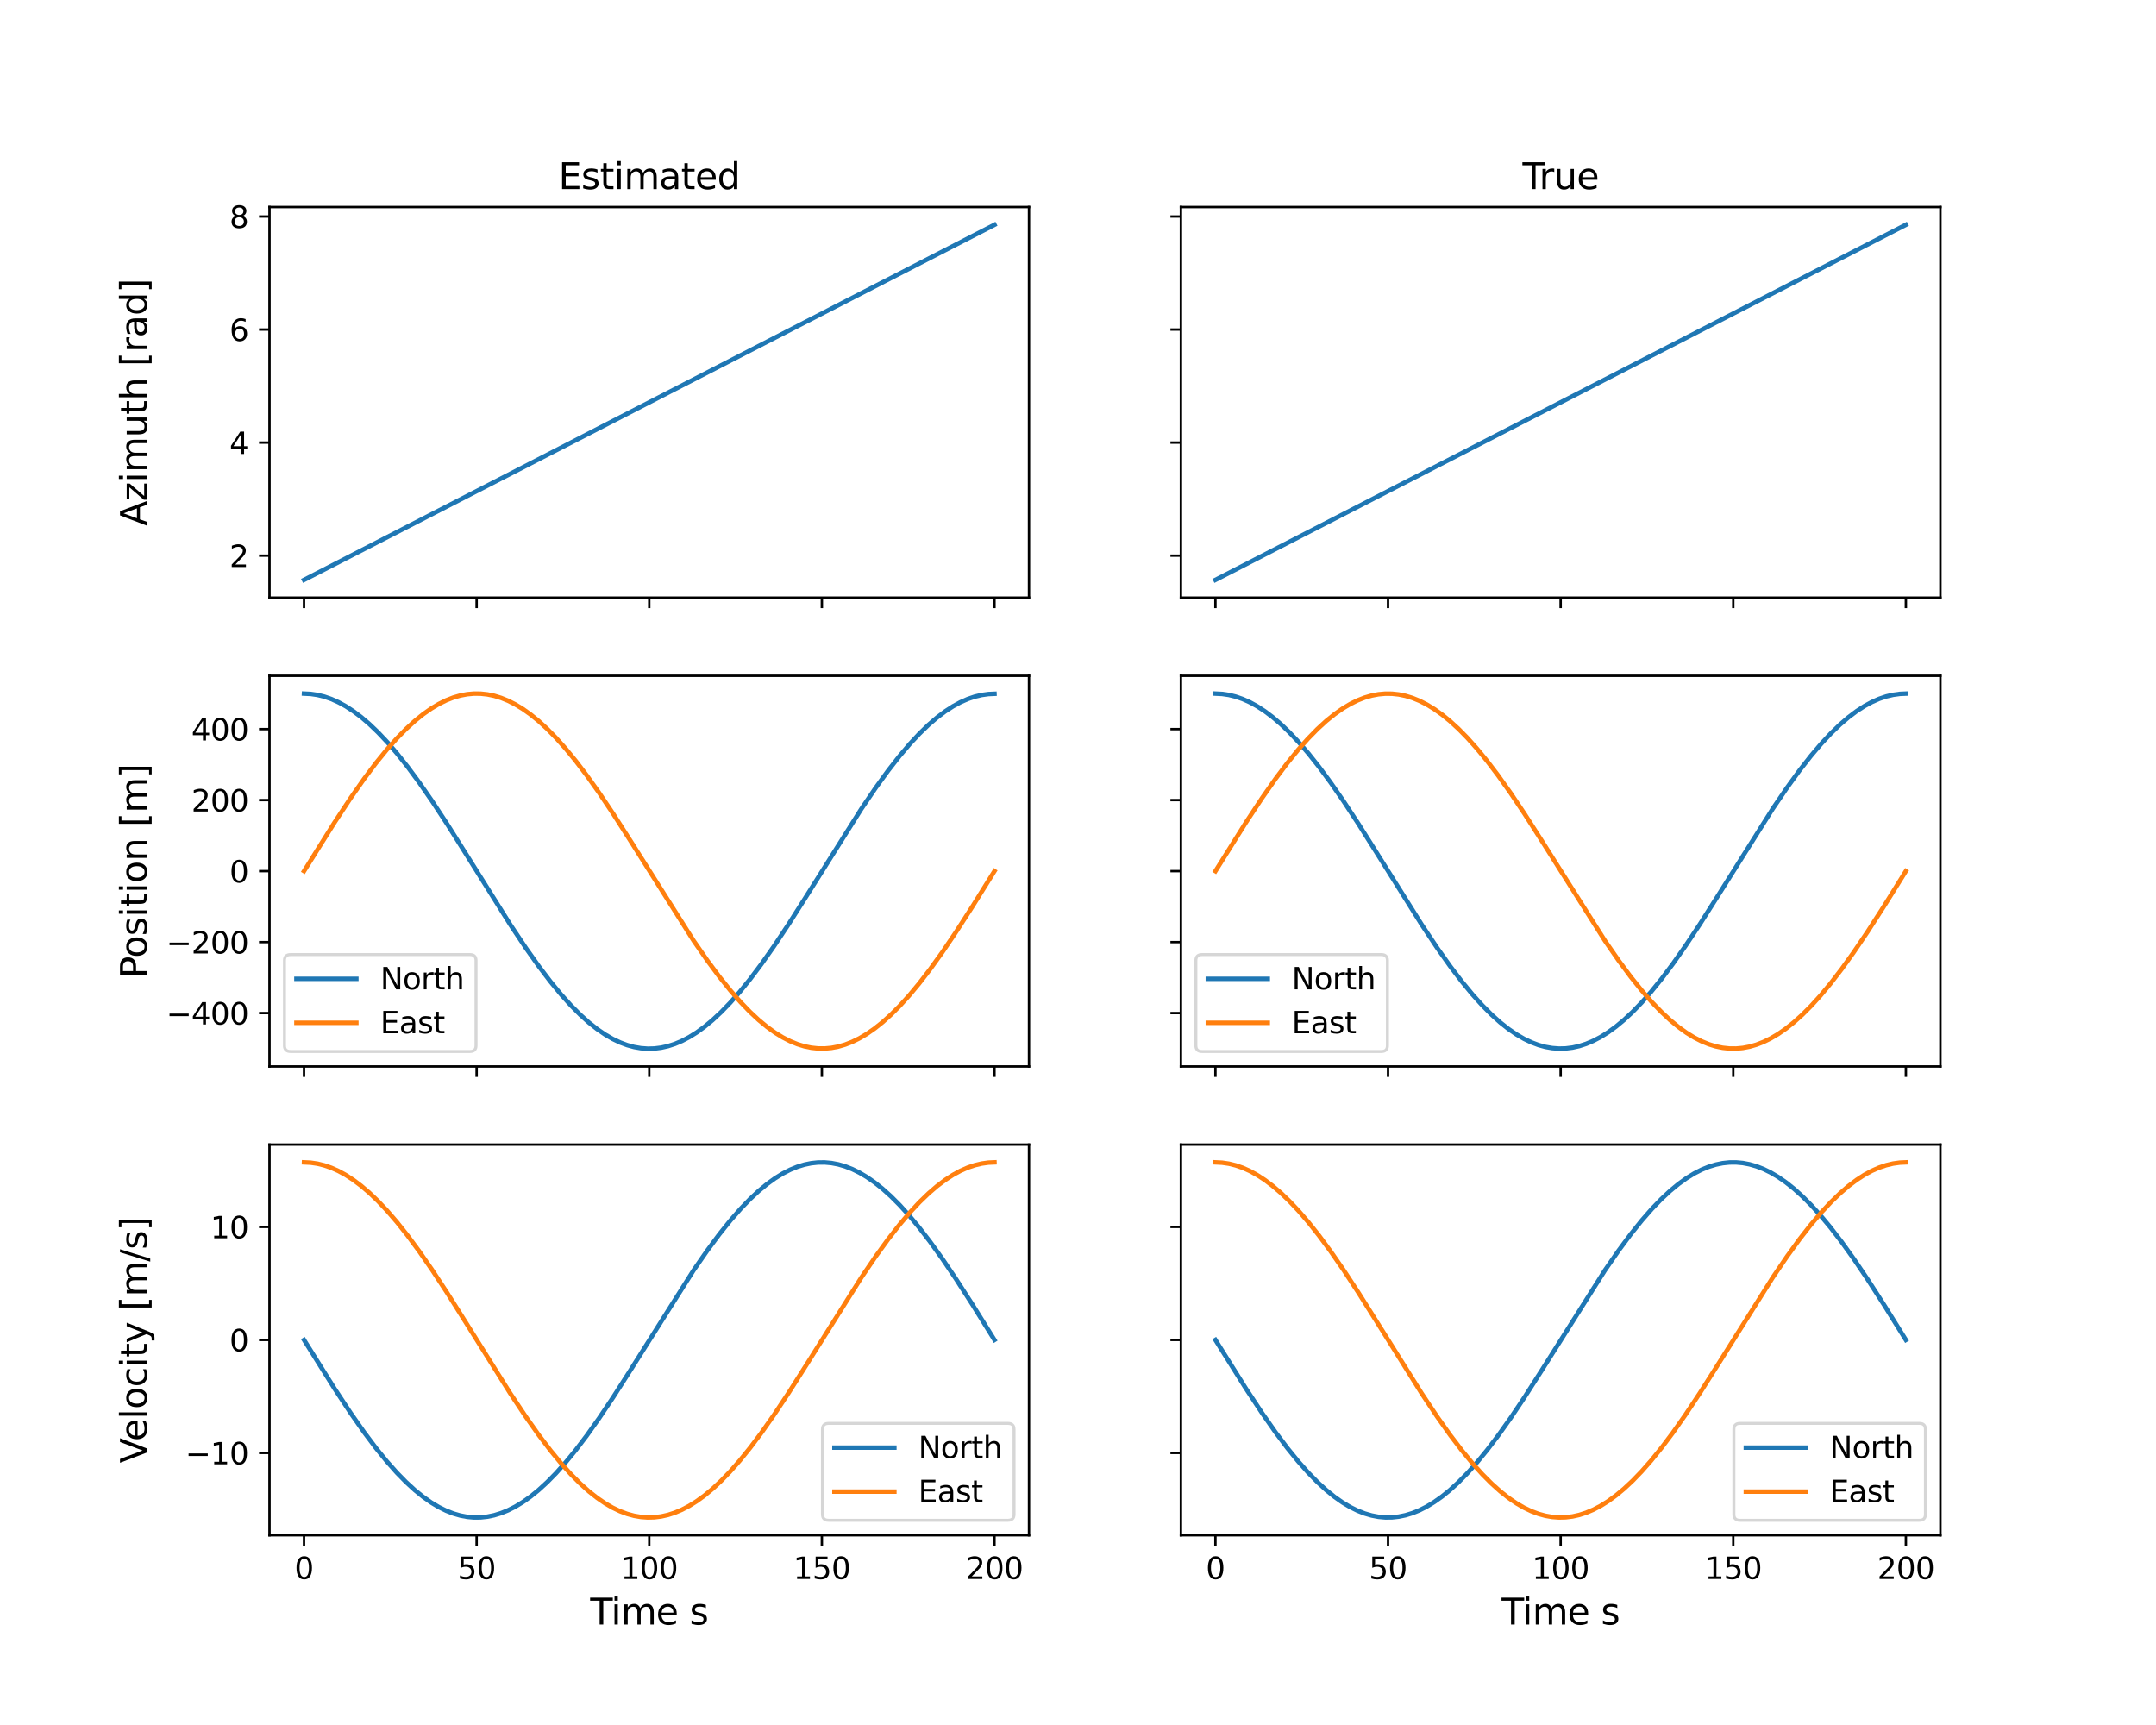 <?xml version="1.0" encoding="utf-8" standalone="no"?>
<!DOCTYPE svg PUBLIC "-//W3C//DTD SVG 1.1//EN"
  "http://www.w3.org/Graphics/SVG/1.1/DTD/svg11.dtd">
<svg xmlns:xlink="http://www.w3.org/1999/xlink" width="720pt" height="576pt" viewBox="0 0 720 576" xmlns="http://www.w3.org/2000/svg" version="1.1">
 <defs>
  <style type="text/css">*{stroke-linejoin: round; stroke-linecap: butt}</style>
 </defs>
 <g id="figure_1">
  <g id="patch_1">
   <path d="M 0 576 
L 720 576 
L 720 0 
L 0 0 
z
" style="fill: #ffffff"/>
  </g>
  <g id="axes_1">
   <g id="patch_2">
    <path d="M 90 199.567 
L 343.636 199.567 
L 343.636 69.12 
L 90 69.12 
z
" style="fill: #ffffff"/>
   </g>
   <g id="matplotlib.axis_1">
    <g id="xtick_1">
     <g id="line2d_1">
      <defs>
       <path id="m2d3176375e" d="M 0 0 
L 0 3.5 
" style="stroke: #000000; stroke-width: 0.8"/>
      </defs>
      <g>
       <use xlink:href="#m2d3176375e" x="101.529" y="199.567" style="stroke: #000000; stroke-width: 0.8"/>
      </g>
     </g>
    </g>
    <g id="xtick_2">
     <g id="line2d_2">
      <g>
       <use xlink:href="#m2d3176375e" x="159.174" y="199.567" style="stroke: #000000; stroke-width: 0.8"/>
      </g>
     </g>
    </g>
    <g id="xtick_3">
     <g id="line2d_3">
      <g>
       <use xlink:href="#m2d3176375e" x="216.818" y="199.567" style="stroke: #000000; stroke-width: 0.8"/>
      </g>
     </g>
    </g>
    <g id="xtick_4">
     <g id="line2d_4">
      <g>
       <use xlink:href="#m2d3176375e" x="274.463" y="199.567" style="stroke: #000000; stroke-width: 0.8"/>
      </g>
     </g>
    </g>
    <g id="xtick_5">
     <g id="line2d_5">
      <g>
       <use xlink:href="#m2d3176375e" x="332.107" y="199.567" style="stroke: #000000; stroke-width: 0.8"/>
      </g>
     </g>
    </g>
   </g>
   <g id="matplotlib.axis_2">
    <g id="ytick_1">
     <g id="line2d_6">
      <defs>
       <path id="m9849fc3bac" d="M 0 0 
L -3.5 0 
" style="stroke: #000000; stroke-width: 0.8"/>
      </defs>
      <g>
       <use xlink:href="#m9849fc3bac" x="90" y="185.537" style="stroke: #000000; stroke-width: 0.8"/>
      </g>
     </g>
     <g id="text_1">
      <!-- 2 -->
      <g transform="translate(76.638 189.336) scale(0.1 -0.1)">
       <defs>
        <path id="DejaVuSans-32" d="M 1228 531 
L 3431 531 
L 3431 0 
L 469 0 
L 469 531 
Q 828 903 1448 1529 
Q 2069 2156 2228 2338 
Q 2531 2678 2651 2914 
Q 2772 3150 2772 3378 
Q 2772 3750 2511 3984 
Q 2250 4219 1831 4219 
Q 1534 4219 1204 4116 
Q 875 4013 500 3803 
L 500 4441 
Q 881 4594 1212 4672 
Q 1544 4750 1819 4750 
Q 2544 4750 2975 4387 
Q 3406 4025 3406 3419 
Q 3406 3131 3298 2873 
Q 3191 2616 2906 2266 
Q 2828 2175 2409 1742 
Q 1991 1309 1228 531 
z
" transform="scale(0.016)"/>
       </defs>
       <use xlink:href="#DejaVuSans-32"/>
      </g>
     </g>
    </g>
    <g id="ytick_2">
     <g id="line2d_7">
      <g>
       <use xlink:href="#m9849fc3bac" x="90" y="147.789" style="stroke: #000000; stroke-width: 0.8"/>
      </g>
     </g>
     <g id="text_2">
      <!-- 4 -->
      <g transform="translate(76.638 151.588) scale(0.1 -0.1)">
       <defs>
        <path id="DejaVuSans-34" d="M 2419 4116 
L 825 1625 
L 2419 1625 
L 2419 4116 
z
M 2253 4666 
L 3047 4666 
L 3047 1625 
L 3713 1625 
L 3713 1100 
L 3047 1100 
L 3047 0 
L 2419 0 
L 2419 1100 
L 313 1100 
L 313 1709 
L 2253 4666 
z
" transform="scale(0.016)"/>
       </defs>
       <use xlink:href="#DejaVuSans-34"/>
      </g>
     </g>
    </g>
    <g id="ytick_3">
     <g id="line2d_8">
      <g>
       <use xlink:href="#m9849fc3bac" x="90" y="110.041" style="stroke: #000000; stroke-width: 0.8"/>
      </g>
     </g>
     <g id="text_3">
      <!-- 6 -->
      <g transform="translate(76.638 113.841) scale(0.1 -0.1)">
       <defs>
        <path id="DejaVuSans-36" d="M 2113 2584 
Q 1688 2584 1439 2293 
Q 1191 2003 1191 1497 
Q 1191 994 1439 701 
Q 1688 409 2113 409 
Q 2538 409 2786 701 
Q 3034 994 3034 1497 
Q 3034 2003 2786 2293 
Q 2538 2584 2113 2584 
z
M 3366 4563 
L 3366 3988 
Q 3128 4100 2886 4159 
Q 2644 4219 2406 4219 
Q 1781 4219 1451 3797 
Q 1122 3375 1075 2522 
Q 1259 2794 1537 2939 
Q 1816 3084 2150 3084 
Q 2853 3084 3261 2657 
Q 3669 2231 3669 1497 
Q 3669 778 3244 343 
Q 2819 -91 2113 -91 
Q 1303 -91 875 529 
Q 447 1150 447 2328 
Q 447 3434 972 4092 
Q 1497 4750 2381 4750 
Q 2619 4750 2861 4703 
Q 3103 4656 3366 4563 
z
" transform="scale(0.016)"/>
       </defs>
       <use xlink:href="#DejaVuSans-36"/>
      </g>
     </g>
    </g>
    <g id="ytick_4">
     <g id="line2d_9">
      <g>
       <use xlink:href="#m9849fc3bac" x="90" y="72.293" style="stroke: #000000; stroke-width: 0.8"/>
      </g>
     </g>
     <g id="text_4">
      <!-- 8 -->
      <g transform="translate(76.638 76.093) scale(0.1 -0.1)">
       <defs>
        <path id="DejaVuSans-38" d="M 2034 2216 
Q 1584 2216 1326 1975 
Q 1069 1734 1069 1313 
Q 1069 891 1326 650 
Q 1584 409 2034 409 
Q 2484 409 2743 651 
Q 3003 894 3003 1313 
Q 3003 1734 2745 1975 
Q 2488 2216 2034 2216 
z
M 1403 2484 
Q 997 2584 770 2862 
Q 544 3141 544 3541 
Q 544 4100 942 4425 
Q 1341 4750 2034 4750 
Q 2731 4750 3128 4425 
Q 3525 4100 3525 3541 
Q 3525 3141 3298 2862 
Q 3072 2584 2669 2484 
Q 3125 2378 3379 2068 
Q 3634 1759 3634 1313 
Q 3634 634 3220 271 
Q 2806 -91 2034 -91 
Q 1263 -91 848 271 
Q 434 634 434 1313 
Q 434 1759 690 2068 
Q 947 2378 1403 2484 
z
M 1172 3481 
Q 1172 3119 1398 2916 
Q 1625 2713 2034 2713 
Q 2441 2713 2670 2916 
Q 2900 3119 2900 3481 
Q 2900 3844 2670 4047 
Q 2441 4250 2034 4250 
Q 1625 4250 1398 4047 
Q 1172 3844 1172 3481 
z
" transform="scale(0.016)"/>
       </defs>
       <use xlink:href="#DejaVuSans-38"/>
      </g>
     </g>
    </g>
    <g id="text_5">
     <!-- Azimuth [rad] -->
     <g transform="translate(49.037 175.607) rotate(-90) scale(0.12 -0.12)">
      <defs>
       <path id="DejaVuSans-41" d="M 2188 4044 
L 1331 1722 
L 3047 1722 
L 2188 4044 
z
M 1831 4666 
L 2547 4666 
L 4325 0 
L 3669 0 
L 3244 1197 
L 1141 1197 
L 716 0 
L 50 0 
L 1831 4666 
z
" transform="scale(0.016)"/>
       <path id="DejaVuSans-7a" d="M 353 3500 
L 3084 3500 
L 3084 2975 
L 922 459 
L 3084 459 
L 3084 0 
L 275 0 
L 275 525 
L 2438 3041 
L 353 3041 
L 353 3500 
z
" transform="scale(0.016)"/>
       <path id="DejaVuSans-69" d="M 603 3500 
L 1178 3500 
L 1178 0 
L 603 0 
L 603 3500 
z
M 603 4863 
L 1178 4863 
L 1178 4134 
L 603 4134 
L 603 4863 
z
" transform="scale(0.016)"/>
       <path id="DejaVuSans-6d" d="M 3328 2828 
Q 3544 3216 3844 3400 
Q 4144 3584 4550 3584 
Q 5097 3584 5394 3201 
Q 5691 2819 5691 2113 
L 5691 0 
L 5113 0 
L 5113 2094 
Q 5113 2597 4934 2840 
Q 4756 3084 4391 3084 
Q 3944 3084 3684 2787 
Q 3425 2491 3425 1978 
L 3425 0 
L 2847 0 
L 2847 2094 
Q 2847 2600 2669 2842 
Q 2491 3084 2119 3084 
Q 1678 3084 1418 2786 
Q 1159 2488 1159 1978 
L 1159 0 
L 581 0 
L 581 3500 
L 1159 3500 
L 1159 2956 
Q 1356 3278 1631 3431 
Q 1906 3584 2284 3584 
Q 2666 3584 2933 3390 
Q 3200 3197 3328 2828 
z
" transform="scale(0.016)"/>
       <path id="DejaVuSans-75" d="M 544 1381 
L 544 3500 
L 1119 3500 
L 1119 1403 
Q 1119 906 1312 657 
Q 1506 409 1894 409 
Q 2359 409 2629 706 
Q 2900 1003 2900 1516 
L 2900 3500 
L 3475 3500 
L 3475 0 
L 2900 0 
L 2900 538 
Q 2691 219 2414 64 
Q 2138 -91 1772 -91 
Q 1169 -91 856 284 
Q 544 659 544 1381 
z
M 1991 3584 
L 1991 3584 
z
" transform="scale(0.016)"/>
       <path id="DejaVuSans-74" d="M 1172 4494 
L 1172 3500 
L 2356 3500 
L 2356 3053 
L 1172 3053 
L 1172 1153 
Q 1172 725 1289 603 
Q 1406 481 1766 481 
L 2356 481 
L 2356 0 
L 1766 0 
Q 1100 0 847 248 
Q 594 497 594 1153 
L 594 3053 
L 172 3053 
L 172 3500 
L 594 3500 
L 594 4494 
L 1172 4494 
z
" transform="scale(0.016)"/>
       <path id="DejaVuSans-68" d="M 3513 2113 
L 3513 0 
L 2938 0 
L 2938 2094 
Q 2938 2591 2744 2837 
Q 2550 3084 2163 3084 
Q 1697 3084 1428 2787 
Q 1159 2491 1159 1978 
L 1159 0 
L 581 0 
L 581 4863 
L 1159 4863 
L 1159 2956 
Q 1366 3272 1645 3428 
Q 1925 3584 2291 3584 
Q 2894 3584 3203 3211 
Q 3513 2838 3513 2113 
z
" transform="scale(0.016)"/>
       <path id="DejaVuSans-20" transform="scale(0.016)"/>
       <path id="DejaVuSans-5b" d="M 550 4863 
L 1875 4863 
L 1875 4416 
L 1125 4416 
L 1125 -397 
L 1875 -397 
L 1875 -844 
L 550 -844 
L 550 4863 
z
" transform="scale(0.016)"/>
       <path id="DejaVuSans-72" d="M 2631 2963 
Q 2534 3019 2420 3045 
Q 2306 3072 2169 3072 
Q 1681 3072 1420 2755 
Q 1159 2438 1159 1844 
L 1159 0 
L 581 0 
L 581 3500 
L 1159 3500 
L 1159 2956 
Q 1341 3275 1631 3429 
Q 1922 3584 2338 3584 
Q 2397 3584 2469 3576 
Q 2541 3569 2628 3553 
L 2631 2963 
z
" transform="scale(0.016)"/>
       <path id="DejaVuSans-61" d="M 2194 1759 
Q 1497 1759 1228 1600 
Q 959 1441 959 1056 
Q 959 750 1161 570 
Q 1363 391 1709 391 
Q 2188 391 2477 730 
Q 2766 1069 2766 1631 
L 2766 1759 
L 2194 1759 
z
M 3341 1997 
L 3341 0 
L 2766 0 
L 2766 531 
Q 2569 213 2275 61 
Q 1981 -91 1556 -91 
Q 1019 -91 701 211 
Q 384 513 384 1019 
Q 384 1609 779 1909 
Q 1175 2209 1959 2209 
L 2766 2209 
L 2766 2266 
Q 2766 2663 2505 2880 
Q 2244 3097 1772 3097 
Q 1472 3097 1187 3025 
Q 903 2953 641 2809 
L 641 3341 
Q 956 3463 1253 3523 
Q 1550 3584 1831 3584 
Q 2591 3584 2966 3190 
Q 3341 2797 3341 1997 
z
" transform="scale(0.016)"/>
       <path id="DejaVuSans-64" d="M 2906 2969 
L 2906 4863 
L 3481 4863 
L 3481 0 
L 2906 0 
L 2906 525 
Q 2725 213 2448 61 
Q 2172 -91 1784 -91 
Q 1150 -91 751 415 
Q 353 922 353 1747 
Q 353 2572 751 3078 
Q 1150 3584 1784 3584 
Q 2172 3584 2448 3432 
Q 2725 3281 2906 2969 
z
M 947 1747 
Q 947 1113 1208 752 
Q 1469 391 1925 391 
Q 2381 391 2643 752 
Q 2906 1113 2906 1747 
Q 2906 2381 2643 2742 
Q 2381 3103 1925 3103 
Q 1469 3103 1208 2742 
Q 947 2381 947 1747 
z
" transform="scale(0.016)"/>
       <path id="DejaVuSans-5d" d="M 1947 4863 
L 1947 -844 
L 622 -844 
L 622 -397 
L 1369 -397 
L 1369 4416 
L 622 4416 
L 622 4863 
L 1947 4863 
z
" transform="scale(0.016)"/>
      </defs>
      <use xlink:href="#DejaVuSans-41"/>
      <use xlink:href="#DejaVuSans-7a" x="68.408"/>
      <use xlink:href="#DejaVuSans-69" x="120.898"/>
      <use xlink:href="#DejaVuSans-6d" x="148.682"/>
      <use xlink:href="#DejaVuSans-75" x="246.094"/>
      <use xlink:href="#DejaVuSans-74" x="309.473"/>
      <use xlink:href="#DejaVuSans-68" x="348.682"/>
      <use xlink:href="#DejaVuSans-20" x="412.061"/>
      <use xlink:href="#DejaVuSans-5b" x="443.848"/>
      <use xlink:href="#DejaVuSans-72" x="482.861"/>
      <use xlink:href="#DejaVuSans-61" x="523.975"/>
      <use xlink:href="#DejaVuSans-64" x="585.254"/>
      <use xlink:href="#DejaVuSans-5d" x="648.73"/>
     </g>
    </g>
   </g>
   <g id="line2d_10">
    <path d="M 101.529 193.638 
L 332.107 75.049 
L 332.107 75.049 
" clip-path="url(#p06408b2cfc)" style="fill: none; stroke: #1f77b4; stroke-width: 1.5; stroke-linecap: square"/>
   </g>
   <g id="patch_3">
    <path d="M 90 199.567 
L 90 69.12 
" style="fill: none; stroke: #000000; stroke-width: 0.8; stroke-linejoin: miter; stroke-linecap: square"/>
   </g>
   <g id="patch_4">
    <path d="M 343.636 199.567 
L 343.636 69.12 
" style="fill: none; stroke: #000000; stroke-width: 0.8; stroke-linejoin: miter; stroke-linecap: square"/>
   </g>
   <g id="patch_5">
    <path d="M 90 199.567 
L 343.636 199.567 
" style="fill: none; stroke: #000000; stroke-width: 0.8; stroke-linejoin: miter; stroke-linecap: square"/>
   </g>
   <g id="patch_6">
    <path d="M 90 69.12 
L 343.636 69.12 
" style="fill: none; stroke: #000000; stroke-width: 0.8; stroke-linejoin: miter; stroke-linecap: square"/>
   </g>
   <g id="text_6">
    <!-- Estimated -->
    <g transform="translate(186.508 63.12) scale(0.12 -0.12)">
     <defs>
      <path id="DejaVuSans-45" d="M 628 4666 
L 3578 4666 
L 3578 4134 
L 1259 4134 
L 1259 2753 
L 3481 2753 
L 3481 2222 
L 1259 2222 
L 1259 531 
L 3634 531 
L 3634 0 
L 628 0 
L 628 4666 
z
" transform="scale(0.016)"/>
      <path id="DejaVuSans-73" d="M 2834 3397 
L 2834 2853 
Q 2591 2978 2328 3040 
Q 2066 3103 1784 3103 
Q 1356 3103 1142 2972 
Q 928 2841 928 2578 
Q 928 2378 1081 2264 
Q 1234 2150 1697 2047 
L 1894 2003 
Q 2506 1872 2764 1633 
Q 3022 1394 3022 966 
Q 3022 478 2636 193 
Q 2250 -91 1575 -91 
Q 1294 -91 989 -36 
Q 684 19 347 128 
L 347 722 
Q 666 556 975 473 
Q 1284 391 1588 391 
Q 1994 391 2212 530 
Q 2431 669 2431 922 
Q 2431 1156 2273 1281 
Q 2116 1406 1581 1522 
L 1381 1569 
Q 847 1681 609 1914 
Q 372 2147 372 2553 
Q 372 3047 722 3315 
Q 1072 3584 1716 3584 
Q 2034 3584 2315 3537 
Q 2597 3491 2834 3397 
z
" transform="scale(0.016)"/>
      <path id="DejaVuSans-65" d="M 3597 1894 
L 3597 1613 
L 953 1613 
Q 991 1019 1311 708 
Q 1631 397 2203 397 
Q 2534 397 2845 478 
Q 3156 559 3463 722 
L 3463 178 
Q 3153 47 2828 -22 
Q 2503 -91 2169 -91 
Q 1331 -91 842 396 
Q 353 884 353 1716 
Q 353 2575 817 3079 
Q 1281 3584 2069 3584 
Q 2775 3584 3186 3129 
Q 3597 2675 3597 1894 
z
M 3022 2063 
Q 3016 2534 2758 2815 
Q 2500 3097 2075 3097 
Q 1594 3097 1305 2825 
Q 1016 2553 972 2059 
L 3022 2063 
z
" transform="scale(0.016)"/>
     </defs>
     <use xlink:href="#DejaVuSans-45"/>
     <use xlink:href="#DejaVuSans-73" x="63.184"/>
     <use xlink:href="#DejaVuSans-74" x="115.283"/>
     <use xlink:href="#DejaVuSans-69" x="154.492"/>
     <use xlink:href="#DejaVuSans-6d" x="182.275"/>
     <use xlink:href="#DejaVuSans-61" x="279.688"/>
     <use xlink:href="#DejaVuSans-74" x="340.967"/>
     <use xlink:href="#DejaVuSans-65" x="380.176"/>
     <use xlink:href="#DejaVuSans-64" x="441.699"/>
    </g>
   </g>
  </g>
  <g id="axes_2">
   <g id="patch_7">
    <path d="M 394.364 199.567 
L 648 199.567 
L 648 69.12 
L 394.364 69.12 
z
" style="fill: #ffffff"/>
   </g>
   <g id="matplotlib.axis_3">
    <g id="xtick_6">
     <g id="line2d_11">
      <g>
       <use xlink:href="#m2d3176375e" x="405.893" y="199.567" style="stroke: #000000; stroke-width: 0.8"/>
      </g>
     </g>
    </g>
    <g id="xtick_7">
     <g id="line2d_12">
      <g>
       <use xlink:href="#m2d3176375e" x="463.537" y="199.567" style="stroke: #000000; stroke-width: 0.8"/>
      </g>
     </g>
    </g>
    <g id="xtick_8">
     <g id="line2d_13">
      <g>
       <use xlink:href="#m2d3176375e" x="521.182" y="199.567" style="stroke: #000000; stroke-width: 0.8"/>
      </g>
     </g>
    </g>
    <g id="xtick_9">
     <g id="line2d_14">
      <g>
       <use xlink:href="#m2d3176375e" x="578.826" y="199.567" style="stroke: #000000; stroke-width: 0.8"/>
      </g>
     </g>
    </g>
    <g id="xtick_10">
     <g id="line2d_15">
      <g>
       <use xlink:href="#m2d3176375e" x="636.471" y="199.567" style="stroke: #000000; stroke-width: 0.8"/>
      </g>
     </g>
    </g>
   </g>
   <g id="matplotlib.axis_4">
    <g id="ytick_5">
     <g id="line2d_16">
      <g>
       <use xlink:href="#m9849fc3bac" x="394.364" y="185.537" style="stroke: #000000; stroke-width: 0.8"/>
      </g>
     </g>
    </g>
    <g id="ytick_6">
     <g id="line2d_17">
      <g>
       <use xlink:href="#m9849fc3bac" x="394.364" y="147.789" style="stroke: #000000; stroke-width: 0.8"/>
      </g>
     </g>
    </g>
    <g id="ytick_7">
     <g id="line2d_18">
      <g>
       <use xlink:href="#m9849fc3bac" x="394.364" y="110.041" style="stroke: #000000; stroke-width: 0.8"/>
      </g>
     </g>
    </g>
    <g id="ytick_8">
     <g id="line2d_19">
      <g>
       <use xlink:href="#m9849fc3bac" x="394.364" y="72.293" style="stroke: #000000; stroke-width: 0.8"/>
      </g>
     </g>
    </g>
   </g>
   <g id="line2d_20">
    <path d="M 405.893 193.638 
L 636.471 75.049 
L 636.471 75.049 
" clip-path="url(#pddbee8a664)" style="fill: none; stroke: #1f77b4; stroke-width: 1.5; stroke-linecap: square"/>
   </g>
   <g id="patch_8">
    <path d="M 394.364 199.567 
L 394.364 69.12 
" style="fill: none; stroke: #000000; stroke-width: 0.8; stroke-linejoin: miter; stroke-linecap: square"/>
   </g>
   <g id="patch_9">
    <path d="M 648 199.567 
L 648 69.12 
" style="fill: none; stroke: #000000; stroke-width: 0.8; stroke-linejoin: miter; stroke-linecap: square"/>
   </g>
   <g id="patch_10">
    <path d="M 394.364 199.567 
L 648 199.567 
" style="fill: none; stroke: #000000; stroke-width: 0.8; stroke-linejoin: miter; stroke-linecap: square"/>
   </g>
   <g id="patch_11">
    <path d="M 394.364 69.12 
L 648 69.12 
" style="fill: none; stroke: #000000; stroke-width: 0.8; stroke-linejoin: miter; stroke-linecap: square"/>
   </g>
   <g id="text_7">
    <!-- True -->
    <g transform="translate(508.441 63.12) scale(0.12 -0.12)">
     <defs>
      <path id="DejaVuSans-54" d="M -19 4666 
L 3928 4666 
L 3928 4134 
L 2272 4134 
L 2272 0 
L 1638 0 
L 1638 4134 
L -19 4134 
L -19 4666 
z
" transform="scale(0.016)"/>
     </defs>
     <use xlink:href="#DejaVuSans-54"/>
     <use xlink:href="#DejaVuSans-72" x="46.334"/>
     <use xlink:href="#DejaVuSans-75" x="87.447"/>
     <use xlink:href="#DejaVuSans-65" x="150.826"/>
    </g>
   </g>
  </g>
  <g id="axes_3">
   <g id="patch_12">
    <path d="M 90 356.104 
L 343.636 356.104 
L 343.636 225.656 
L 90 225.656 
z
" style="fill: #ffffff"/>
   </g>
   <g id="matplotlib.axis_5">
    <g id="xtick_11">
     <g id="line2d_21">
      <g>
       <use xlink:href="#m2d3176375e" x="101.529" y="356.104" style="stroke: #000000; stroke-width: 0.8"/>
      </g>
     </g>
    </g>
    <g id="xtick_12">
     <g id="line2d_22">
      <g>
       <use xlink:href="#m2d3176375e" x="159.174" y="356.104" style="stroke: #000000; stroke-width: 0.8"/>
      </g>
     </g>
    </g>
    <g id="xtick_13">
     <g id="line2d_23">
      <g>
       <use xlink:href="#m2d3176375e" x="216.818" y="356.104" style="stroke: #000000; stroke-width: 0.8"/>
      </g>
     </g>
    </g>
    <g id="xtick_14">
     <g id="line2d_24">
      <g>
       <use xlink:href="#m2d3176375e" x="274.463" y="356.104" style="stroke: #000000; stroke-width: 0.8"/>
      </g>
     </g>
    </g>
    <g id="xtick_15">
     <g id="line2d_25">
      <g>
       <use xlink:href="#m2d3176375e" x="332.107" y="356.104" style="stroke: #000000; stroke-width: 0.8"/>
      </g>
     </g>
    </g>
   </g>
   <g id="matplotlib.axis_6">
    <g id="ytick_9">
     <g id="line2d_26">
      <g>
       <use xlink:href="#m9849fc3bac" x="90" y="338.291" style="stroke: #000000; stroke-width: 0.8"/>
      </g>
     </g>
     <g id="text_8">
      <!-- −400 -->
      <g transform="translate(55.533 342.09) scale(0.1 -0.1)">
       <defs>
        <path id="DejaVuSans-2212" d="M 678 2272 
L 4684 2272 
L 4684 1741 
L 678 1741 
L 678 2272 
z
" transform="scale(0.016)"/>
        <path id="DejaVuSans-30" d="M 2034 4250 
Q 1547 4250 1301 3770 
Q 1056 3291 1056 2328 
Q 1056 1369 1301 889 
Q 1547 409 2034 409 
Q 2525 409 2770 889 
Q 3016 1369 3016 2328 
Q 3016 3291 2770 3770 
Q 2525 4250 2034 4250 
z
M 2034 4750 
Q 2819 4750 3233 4129 
Q 3647 3509 3647 2328 
Q 3647 1150 3233 529 
Q 2819 -91 2034 -91 
Q 1250 -91 836 529 
Q 422 1150 422 2328 
Q 422 3509 836 4129 
Q 1250 4750 2034 4750 
z
" transform="scale(0.016)"/>
       </defs>
       <use xlink:href="#DejaVuSans-2212"/>
       <use xlink:href="#DejaVuSans-34" x="83.789"/>
       <use xlink:href="#DejaVuSans-30" x="147.412"/>
       <use xlink:href="#DejaVuSans-30" x="211.035"/>
      </g>
     </g>
    </g>
    <g id="ytick_10">
     <g id="line2d_27">
      <g>
       <use xlink:href="#m9849fc3bac" x="90" y="314.583" style="stroke: #000000; stroke-width: 0.8"/>
      </g>
     </g>
     <g id="text_9">
      <!-- −200 -->
      <g transform="translate(55.533 318.382) scale(0.1 -0.1)">
       <use xlink:href="#DejaVuSans-2212"/>
       <use xlink:href="#DejaVuSans-32" x="83.789"/>
       <use xlink:href="#DejaVuSans-30" x="147.412"/>
       <use xlink:href="#DejaVuSans-30" x="211.035"/>
      </g>
     </g>
    </g>
    <g id="ytick_11">
     <g id="line2d_28">
      <g>
       <use xlink:href="#m9849fc3bac" x="90" y="290.875" style="stroke: #000000; stroke-width: 0.8"/>
      </g>
     </g>
     <g id="text_10">
      <!-- 0 -->
      <g transform="translate(76.638 294.674) scale(0.1 -0.1)">
       <use xlink:href="#DejaVuSans-30"/>
      </g>
     </g>
    </g>
    <g id="ytick_12">
     <g id="line2d_29">
      <g>
       <use xlink:href="#m9849fc3bac" x="90" y="267.167" style="stroke: #000000; stroke-width: 0.8"/>
      </g>
     </g>
     <g id="text_11">
      <!-- 200 -->
      <g transform="translate(63.913 270.966) scale(0.1 -0.1)">
       <use xlink:href="#DejaVuSans-32"/>
       <use xlink:href="#DejaVuSans-30" x="63.623"/>
       <use xlink:href="#DejaVuSans-30" x="127.246"/>
      </g>
     </g>
    </g>
    <g id="ytick_13">
     <g id="line2d_30">
      <g>
       <use xlink:href="#m9849fc3bac" x="90" y="243.459" style="stroke: #000000; stroke-width: 0.8"/>
      </g>
     </g>
     <g id="text_12">
      <!-- 400 -->
      <g transform="translate(63.913 247.258) scale(0.1 -0.1)">
       <use xlink:href="#DejaVuSans-34"/>
       <use xlink:href="#DejaVuSans-30" x="63.623"/>
       <use xlink:href="#DejaVuSans-30" x="127.246"/>
      </g>
     </g>
    </g>
    <g id="text_13">
     <!-- Position [m] -->
     <g transform="translate(49.037 326.67) rotate(-90) scale(0.12 -0.12)">
      <defs>
       <path id="DejaVuSans-50" d="M 1259 4147 
L 1259 2394 
L 2053 2394 
Q 2494 2394 2734 2622 
Q 2975 2850 2975 3272 
Q 2975 3691 2734 3919 
Q 2494 4147 2053 4147 
L 1259 4147 
z
M 628 4666 
L 2053 4666 
Q 2838 4666 3239 4311 
Q 3641 3956 3641 3272 
Q 3641 2581 3239 2228 
Q 2838 1875 2053 1875 
L 1259 1875 
L 1259 0 
L 628 0 
L 628 4666 
z
" transform="scale(0.016)"/>
       <path id="DejaVuSans-6f" d="M 1959 3097 
Q 1497 3097 1228 2736 
Q 959 2375 959 1747 
Q 959 1119 1226 758 
Q 1494 397 1959 397 
Q 2419 397 2687 759 
Q 2956 1122 2956 1747 
Q 2956 2369 2687 2733 
Q 2419 3097 1959 3097 
z
M 1959 3584 
Q 2709 3584 3137 3096 
Q 3566 2609 3566 1747 
Q 3566 888 3137 398 
Q 2709 -91 1959 -91 
Q 1206 -91 779 398 
Q 353 888 353 1747 
Q 353 2609 779 3096 
Q 1206 3584 1959 3584 
z
" transform="scale(0.016)"/>
       <path id="DejaVuSans-6e" d="M 3513 2113 
L 3513 0 
L 2938 0 
L 2938 2094 
Q 2938 2591 2744 2837 
Q 2550 3084 2163 3084 
Q 1697 3084 1428 2787 
Q 1159 2491 1159 1978 
L 1159 0 
L 581 0 
L 581 3500 
L 1159 3500 
L 1159 2956 
Q 1366 3272 1645 3428 
Q 1925 3584 2291 3584 
Q 2894 3584 3203 3211 
Q 3513 2838 3513 2113 
z
" transform="scale(0.016)"/>
      </defs>
      <use xlink:href="#DejaVuSans-50"/>
      <use xlink:href="#DejaVuSans-6f" x="56.678"/>
      <use xlink:href="#DejaVuSans-73" x="117.859"/>
      <use xlink:href="#DejaVuSans-69" x="169.959"/>
      <use xlink:href="#DejaVuSans-74" x="197.742"/>
      <use xlink:href="#DejaVuSans-69" x="236.951"/>
      <use xlink:href="#DejaVuSans-6f" x="264.734"/>
      <use xlink:href="#DejaVuSans-6e" x="325.916"/>
      <use xlink:href="#DejaVuSans-20" x="389.295"/>
      <use xlink:href="#DejaVuSans-5b" x="421.082"/>
      <use xlink:href="#DejaVuSans-6d" x="460.096"/>
      <use xlink:href="#DejaVuSans-5d" x="557.508"/>
     </g>
    </g>
   </g>
   <g id="line2d_31">
    <path d="M 101.529 231.605 
L 103.777 231.715 
L 106.037 232.05 
L 108.319 232.615 
L 110.637 233.418 
L 113.012 234.48 
L 115.456 235.818 
L 117.981 237.458 
L 120.609 239.433 
L 123.365 241.786 
L 126.258 244.555 
L 129.325 247.803 
L 132.599 251.603 
L 136.127 256.045 
L 139.978 261.26 
L 144.301 267.5 
L 149.374 275.229 
L 156.141 285.978 
L 170.437 308.782 
L 175.614 316.55 
L 179.983 322.716 
L 183.869 327.823 
L 187.408 332.117 
L 190.694 335.76 
L 193.772 338.849 
L 196.677 341.454 
L 199.444 343.642 
L 202.084 345.45 
L 204.621 346.921 
L 207.065 348.086 
L 209.44 348.975 
L 211.757 349.607 
L 214.04 350.002 
L 216.299 350.168 
L 218.548 350.11 
L 220.796 349.829 
L 223.067 349.322 
L 225.373 348.578 
L 227.736 347.579 
L 230.157 346.312 
L 232.659 344.749 
L 235.264 342.856 
L 237.985 340.601 
L 240.844 337.936 
L 243.865 334.811 
L 247.082 331.158 
L 250.54 326.885 
L 254.31 321.866 
L 258.507 315.898 
L 263.36 308.593 
L 269.528 298.881 
L 287.594 270.181 
L 292.436 263.057 
L 296.621 257.287 
L 300.38 252.475 
L 303.827 248.414 
L 307.032 244.975 
L 310.053 242.053 
L 312.912 239.593 
L 315.633 237.54 
L 318.238 235.849 
L 320.74 234.487 
L 323.161 233.418 
L 325.513 232.619 
L 327.819 232.068 
L 330.09 231.753 
L 332.107 231.663 
L 332.107 231.663 
" clip-path="url(#p53e4d40544)" style="fill: none; stroke: #1f77b4; stroke-width: 1.5; stroke-linecap: square"/>
   </g>
   <g id="line2d_32">
    <path d="M 101.529 290.875 
L 111.732 274.607 
L 117.128 266.432 
L 121.601 260.046 
L 125.555 254.78 
L 129.152 250.351 
L 132.484 246.594 
L 135.597 243.414 
L 138.537 240.723 
L 141.327 238.466 
L 143.99 236.595 
L 146.538 235.071 
L 149.005 233.852 
L 151.392 232.917 
L 153.72 232.242 
L 156.003 231.809 
L 158.263 231.605 
L 160.511 231.625 
L 162.759 231.867 
L 165.03 232.336 
L 167.336 233.042 
L 169.688 233.997 
L 172.097 235.217 
L 174.588 236.73 
L 177.17 238.563 
L 179.868 240.753 
L 182.704 243.347 
L 185.69 246.385 
L 188.872 249.945 
L 192.285 254.104 
L 195.997 258.988 
L 200.101 264.764 
L 204.805 271.781 
L 210.639 280.904 
L 231.621 314.104 
L 236.21 320.722 
L 240.233 326.145 
L 243.877 330.691 
L 247.243 334.543 
L 250.39 337.814 
L 253.353 340.578 
L 256.166 342.902 
L 258.841 344.829 
L 261.412 346.411 
L 263.891 347.678 
L 266.289 348.658 
L 268.629 349.376 
L 270.923 349.849 
L 273.183 350.09 
L 275.431 350.106 
L 277.679 349.9 
L 279.939 349.47 
L 282.233 348.806 
L 284.574 347.896 
L 286.972 346.722 
L 289.45 345.259 
L 292.021 343.479 
L 294.696 341.353 
L 297.509 338.829 
L 300.472 335.865 
L 303.619 332.396 
L 306.986 328.349 
L 310.641 323.599 
L 314.676 317.98 
L 319.264 311.196 
L 324.844 302.529 
L 332.107 290.875 
L 332.107 290.875 
" clip-path="url(#p53e4d40544)" style="fill: none; stroke: #ff7f0e; stroke-width: 1.5; stroke-linecap: square"/>
   </g>
   <g id="patch_13">
    <path d="M 90 356.104 
L 90 225.656 
" style="fill: none; stroke: #000000; stroke-width: 0.8; stroke-linejoin: miter; stroke-linecap: square"/>
   </g>
   <g id="patch_14">
    <path d="M 343.636 356.104 
L 343.636 225.656 
" style="fill: none; stroke: #000000; stroke-width: 0.8; stroke-linejoin: miter; stroke-linecap: square"/>
   </g>
   <g id="patch_15">
    <path d="M 90 356.104 
L 343.636 356.104 
" style="fill: none; stroke: #000000; stroke-width: 0.8; stroke-linejoin: miter; stroke-linecap: square"/>
   </g>
   <g id="patch_16">
    <path d="M 90 225.656 
L 343.636 225.656 
" style="fill: none; stroke: #000000; stroke-width: 0.8; stroke-linejoin: miter; stroke-linecap: square"/>
   </g>
   <g id="legend_1">
    <g id="patch_17">
     <path d="M 97 351.104 
L 156.969 351.104 
Q 158.969 351.104 158.969 349.104 
L 158.969 320.747 
Q 158.969 318.747 156.969 318.747 
L 97 318.747 
Q 95 318.747 95 320.747 
L 95 349.104 
Q 95 351.104 97 351.104 
z
" style="fill: #ffffff; opacity: 0.8; stroke: #cccccc; stroke-linejoin: miter"/>
    </g>
    <g id="line2d_33">
     <path d="M 99 326.846 
L 109 326.846 
L 119 326.846 
" style="fill: none; stroke: #1f77b4; stroke-width: 1.5; stroke-linecap: square"/>
    </g>
    <g id="text_14">
     <!-- North -->
     <g transform="translate(127 330.346) scale(0.1 -0.1)">
      <defs>
       <path id="DejaVuSans-4e" d="M 628 4666 
L 1478 4666 
L 3547 763 
L 3547 4666 
L 4159 4666 
L 4159 0 
L 3309 0 
L 1241 3903 
L 1241 0 
L 628 0 
L 628 4666 
z
" transform="scale(0.016)"/>
      </defs>
      <use xlink:href="#DejaVuSans-4e"/>
      <use xlink:href="#DejaVuSans-6f" x="74.805"/>
      <use xlink:href="#DejaVuSans-72" x="135.986"/>
      <use xlink:href="#DejaVuSans-74" x="177.1"/>
      <use xlink:href="#DejaVuSans-68" x="216.309"/>
     </g>
    </g>
    <g id="line2d_34">
     <path d="M 99 341.524 
L 109 341.524 
L 119 341.524 
" style="fill: none; stroke: #ff7f0e; stroke-width: 1.5; stroke-linecap: square"/>
    </g>
    <g id="text_15">
     <!-- East -->
     <g transform="translate(127 345.024) scale(0.1 -0.1)">
      <use xlink:href="#DejaVuSans-45"/>
      <use xlink:href="#DejaVuSans-61" x="63.184"/>
      <use xlink:href="#DejaVuSans-73" x="124.463"/>
      <use xlink:href="#DejaVuSans-74" x="176.562"/>
     </g>
    </g>
   </g>
  </g>
  <g id="axes_4">
   <g id="patch_18">
    <path d="M 394.364 356.104 
L 648 356.104 
L 648 225.656 
L 394.364 225.656 
z
" style="fill: #ffffff"/>
   </g>
   <g id="matplotlib.axis_7">
    <g id="xtick_16">
     <g id="line2d_35">
      <g>
       <use xlink:href="#m2d3176375e" x="405.893" y="356.104" style="stroke: #000000; stroke-width: 0.8"/>
      </g>
     </g>
    </g>
    <g id="xtick_17">
     <g id="line2d_36">
      <g>
       <use xlink:href="#m2d3176375e" x="463.537" y="356.104" style="stroke: #000000; stroke-width: 0.8"/>
      </g>
     </g>
    </g>
    <g id="xtick_18">
     <g id="line2d_37">
      <g>
       <use xlink:href="#m2d3176375e" x="521.182" y="356.104" style="stroke: #000000; stroke-width: 0.8"/>
      </g>
     </g>
    </g>
    <g id="xtick_19">
     <g id="line2d_38">
      <g>
       <use xlink:href="#m2d3176375e" x="578.826" y="356.104" style="stroke: #000000; stroke-width: 0.8"/>
      </g>
     </g>
    </g>
    <g id="xtick_20">
     <g id="line2d_39">
      <g>
       <use xlink:href="#m2d3176375e" x="636.471" y="356.104" style="stroke: #000000; stroke-width: 0.8"/>
      </g>
     </g>
    </g>
   </g>
   <g id="matplotlib.axis_8">
    <g id="ytick_14">
     <g id="line2d_40">
      <g>
       <use xlink:href="#m9849fc3bac" x="394.364" y="338.291" style="stroke: #000000; stroke-width: 0.8"/>
      </g>
     </g>
    </g>
    <g id="ytick_15">
     <g id="line2d_41">
      <g>
       <use xlink:href="#m9849fc3bac" x="394.364" y="314.583" style="stroke: #000000; stroke-width: 0.8"/>
      </g>
     </g>
    </g>
    <g id="ytick_16">
     <g id="line2d_42">
      <g>
       <use xlink:href="#m9849fc3bac" x="394.364" y="290.875" style="stroke: #000000; stroke-width: 0.8"/>
      </g>
     </g>
    </g>
    <g id="ytick_17">
     <g id="line2d_43">
      <g>
       <use xlink:href="#m9849fc3bac" x="394.364" y="267.167" style="stroke: #000000; stroke-width: 0.8"/>
      </g>
     </g>
    </g>
    <g id="ytick_18">
     <g id="line2d_44">
      <g>
       <use xlink:href="#m9849fc3bac" x="394.364" y="243.459" style="stroke: #000000; stroke-width: 0.8"/>
      </g>
     </g>
    </g>
   </g>
   <g id="line2d_45">
    <path d="M 405.893 231.605 
L 408.141 231.716 
L 410.4 232.051 
L 412.683 232.616 
L 415 233.421 
L 417.375 234.482 
L 419.82 235.822 
L 422.344 237.461 
L 424.973 239.437 
L 427.728 241.791 
L 430.622 244.56 
L 433.689 247.809 
L 436.963 251.609 
L 440.491 256.052 
L 444.353 261.283 
L 448.676 267.524 
L 453.749 275.253 
L 460.528 286.02 
L 474.766 308.729 
L 479.943 316.498 
L 484.312 322.665 
L 488.198 327.773 
L 491.748 332.081 
L 495.034 335.726 
L 498.112 338.814 
L 501.018 341.421 
L 503.785 343.609 
L 506.425 345.417 
L 508.961 346.889 
L 511.405 348.054 
L 513.78 348.943 
L 516.098 349.577 
L 518.38 349.972 
L 520.64 350.138 
L 522.888 350.081 
L 525.136 349.801 
L 527.407 349.294 
L 529.713 348.55 
L 532.077 347.552 
L 534.498 346.286 
L 537 344.724 
L 539.605 342.831 
L 542.326 340.576 
L 545.185 337.912 
L 548.206 334.788 
L 551.422 331.135 
L 554.881 326.862 
L 558.651 321.843 
L 562.836 315.891 
L 567.678 308.605 
L 573.834 298.912 
L 592.004 270.046 
L 596.835 262.943 
L 601.008 257.191 
L 604.767 252.382 
L 608.214 248.324 
L 611.419 244.887 
L 614.439 241.969 
L 617.287 239.52 
L 620.008 237.469 
L 622.613 235.78 
L 625.115 234.42 
L 627.536 233.353 
L 629.888 232.556 
L 632.194 232.007 
L 634.465 231.693 
L 636.471 231.605 
L 636.471 231.605 
" clip-path="url(#p61cea71cad)" style="fill: none; stroke: #1f77b4; stroke-width: 1.5; stroke-linecap: square"/>
   </g>
   <g id="line2d_46">
    <path d="M 405.893 290.875 
L 416.084 274.625 
L 421.48 266.45 
L 425.953 260.065 
L 429.907 254.798 
L 433.504 250.369 
L 436.836 246.613 
L 439.949 243.433 
L 442.889 240.742 
L 445.679 238.485 
L 448.342 236.613 
L 450.89 235.09 
L 453.357 233.87 
L 455.744 232.936 
L 458.072 232.26 
L 460.355 231.827 
L 462.615 231.623 
L 464.863 231.643 
L 467.111 231.885 
L 469.382 232.355 
L 471.688 233.06 
L 474.04 234.015 
L 476.45 235.236 
L 478.94 236.749 
L 481.522 238.581 
L 484.22 240.771 
L 487.056 243.366 
L 490.042 246.403 
L 493.224 249.963 
L 496.637 254.122 
L 500.349 259.006 
L 504.453 264.783 
L 509.157 271.799 
L 514.991 280.923 
L 535.973 314.123 
L 540.562 320.741 
L 544.586 326.163 
L 548.229 330.709 
L 551.595 334.562 
L 554.743 337.833 
L 557.705 340.596 
L 560.519 342.921 
L 563.193 344.848 
L 565.764 346.43 
L 568.243 347.697 
L 570.641 348.677 
L 572.981 349.395 
L 575.276 349.868 
L 577.535 350.108 
L 579.783 350.125 
L 582.031 349.919 
L 584.291 349.489 
L 586.585 348.825 
L 588.926 347.915 
L 591.324 346.741 
L 593.803 345.278 
L 596.373 343.498 
L 599.048 341.372 
L 601.861 338.847 
L 604.824 335.884 
L 607.972 332.415 
L 611.338 328.367 
L 614.993 323.617 
L 619.028 317.998 
L 623.616 311.214 
L 629.196 302.547 
L 636.471 290.875 
L 636.471 290.875 
" clip-path="url(#p61cea71cad)" style="fill: none; stroke: #ff7f0e; stroke-width: 1.5; stroke-linecap: square"/>
   </g>
   <g id="patch_19">
    <path d="M 394.364 356.104 
L 394.364 225.656 
" style="fill: none; stroke: #000000; stroke-width: 0.8; stroke-linejoin: miter; stroke-linecap: square"/>
   </g>
   <g id="patch_20">
    <path d="M 648 356.104 
L 648 225.656 
" style="fill: none; stroke: #000000; stroke-width: 0.8; stroke-linejoin: miter; stroke-linecap: square"/>
   </g>
   <g id="patch_21">
    <path d="M 394.364 356.104 
L 648 356.104 
" style="fill: none; stroke: #000000; stroke-width: 0.8; stroke-linejoin: miter; stroke-linecap: square"/>
   </g>
   <g id="patch_22">
    <path d="M 394.364 225.656 
L 648 225.656 
" style="fill: none; stroke: #000000; stroke-width: 0.8; stroke-linejoin: miter; stroke-linecap: square"/>
   </g>
   <g id="legend_2">
    <g id="patch_23">
     <path d="M 401.364 351.104 
L 461.332 351.104 
Q 463.332 351.104 463.332 349.104 
L 463.332 320.747 
Q 463.332 318.747 461.332 318.747 
L 401.364 318.747 
Q 399.364 318.747 399.364 320.747 
L 399.364 349.104 
Q 399.364 351.104 401.364 351.104 
z
" style="fill: #ffffff; opacity: 0.8; stroke: #cccccc; stroke-linejoin: miter"/>
    </g>
    <g id="line2d_47">
     <path d="M 403.364 326.846 
L 413.364 326.846 
L 423.364 326.846 
" style="fill: none; stroke: #1f77b4; stroke-width: 1.5; stroke-linecap: square"/>
    </g>
    <g id="text_16">
     <!-- North -->
     <g transform="translate(431.364 330.346) scale(0.1 -0.1)">
      <use xlink:href="#DejaVuSans-4e"/>
      <use xlink:href="#DejaVuSans-6f" x="74.805"/>
      <use xlink:href="#DejaVuSans-72" x="135.986"/>
      <use xlink:href="#DejaVuSans-74" x="177.1"/>
      <use xlink:href="#DejaVuSans-68" x="216.309"/>
     </g>
    </g>
    <g id="line2d_48">
     <path d="M 403.364 341.524 
L 413.364 341.524 
L 423.364 341.524 
" style="fill: none; stroke: #ff7f0e; stroke-width: 1.5; stroke-linecap: square"/>
    </g>
    <g id="text_17">
     <!-- East -->
     <g transform="translate(431.364 345.024) scale(0.1 -0.1)">
      <use xlink:href="#DejaVuSans-45"/>
      <use xlink:href="#DejaVuSans-61" x="63.184"/>
      <use xlink:href="#DejaVuSans-73" x="124.463"/>
      <use xlink:href="#DejaVuSans-74" x="176.562"/>
     </g>
    </g>
   </g>
  </g>
  <g id="axes_5">
   <g id="patch_24">
    <path d="M 90 512.64 
L 343.636 512.64 
L 343.636 382.193 
L 90 382.193 
z
" style="fill: #ffffff"/>
   </g>
   <g id="matplotlib.axis_9">
    <g id="xtick_21">
     <g id="line2d_49">
      <g>
       <use xlink:href="#m2d3176375e" x="101.529" y="512.64" style="stroke: #000000; stroke-width: 0.8"/>
      </g>
     </g>
     <g id="text_18">
      <!-- 0 -->
      <g transform="translate(98.348 527.238) scale(0.1 -0.1)">
       <use xlink:href="#DejaVuSans-30"/>
      </g>
     </g>
    </g>
    <g id="xtick_22">
     <g id="line2d_50">
      <g>
       <use xlink:href="#m2d3176375e" x="159.174" y="512.64" style="stroke: #000000; stroke-width: 0.8"/>
      </g>
     </g>
     <g id="text_19">
      <!-- 50 -->
      <g transform="translate(152.811 527.238) scale(0.1 -0.1)">
       <defs>
        <path id="DejaVuSans-35" d="M 691 4666 
L 3169 4666 
L 3169 4134 
L 1269 4134 
L 1269 2991 
Q 1406 3038 1543 3061 
Q 1681 3084 1819 3084 
Q 2600 3084 3056 2656 
Q 3513 2228 3513 1497 
Q 3513 744 3044 326 
Q 2575 -91 1722 -91 
Q 1428 -91 1123 -41 
Q 819 9 494 109 
L 494 744 
Q 775 591 1075 516 
Q 1375 441 1709 441 
Q 2250 441 2565 725 
Q 2881 1009 2881 1497 
Q 2881 1984 2565 2268 
Q 2250 2553 1709 2553 
Q 1456 2553 1204 2497 
Q 953 2441 691 2322 
L 691 4666 
z
" transform="scale(0.016)"/>
       </defs>
       <use xlink:href="#DejaVuSans-35"/>
       <use xlink:href="#DejaVuSans-30" x="63.623"/>
      </g>
     </g>
    </g>
    <g id="xtick_23">
     <g id="line2d_51">
      <g>
       <use xlink:href="#m2d3176375e" x="216.818" y="512.64" style="stroke: #000000; stroke-width: 0.8"/>
      </g>
     </g>
     <g id="text_20">
      <!-- 100 -->
      <g transform="translate(207.274 527.238) scale(0.1 -0.1)">
       <defs>
        <path id="DejaVuSans-31" d="M 794 531 
L 1825 531 
L 1825 4091 
L 703 3866 
L 703 4441 
L 1819 4666 
L 2450 4666 
L 2450 531 
L 3481 531 
L 3481 0 
L 794 0 
L 794 531 
z
" transform="scale(0.016)"/>
       </defs>
       <use xlink:href="#DejaVuSans-31"/>
       <use xlink:href="#DejaVuSans-30" x="63.623"/>
       <use xlink:href="#DejaVuSans-30" x="127.246"/>
      </g>
     </g>
    </g>
    <g id="xtick_24">
     <g id="line2d_52">
      <g>
       <use xlink:href="#m2d3176375e" x="274.463" y="512.64" style="stroke: #000000; stroke-width: 0.8"/>
      </g>
     </g>
     <g id="text_21">
      <!-- 150 -->
      <g transform="translate(264.919 527.238) scale(0.1 -0.1)">
       <use xlink:href="#DejaVuSans-31"/>
       <use xlink:href="#DejaVuSans-35" x="63.623"/>
       <use xlink:href="#DejaVuSans-30" x="127.246"/>
      </g>
     </g>
    </g>
    <g id="xtick_25">
     <g id="line2d_53">
      <g>
       <use xlink:href="#m2d3176375e" x="332.107" y="512.64" style="stroke: #000000; stroke-width: 0.8"/>
      </g>
     </g>
     <g id="text_22">
      <!-- 200 -->
      <g transform="translate(322.564 527.238) scale(0.1 -0.1)">
       <use xlink:href="#DejaVuSans-32"/>
       <use xlink:href="#DejaVuSans-30" x="63.623"/>
       <use xlink:href="#DejaVuSans-30" x="127.246"/>
      </g>
     </g>
    </g>
    <g id="text_23">
     <!-- Time s -->
     <g transform="translate(197.105 542.436) scale(0.12 -0.12)">
      <use xlink:href="#DejaVuSans-54"/>
      <use xlink:href="#DejaVuSans-69" x="57.959"/>
      <use xlink:href="#DejaVuSans-6d" x="85.742"/>
      <use xlink:href="#DejaVuSans-65" x="183.154"/>
      <use xlink:href="#DejaVuSans-20" x="244.678"/>
      <use xlink:href="#DejaVuSans-73" x="276.465"/>
     </g>
    </g>
   </g>
   <g id="matplotlib.axis_10">
    <g id="ytick_19">
     <g id="line2d_54">
      <g>
       <use xlink:href="#m9849fc3bac" x="90" y="485.157" style="stroke: #000000; stroke-width: 0.8"/>
      </g>
     </g>
     <g id="text_24">
      <!-- −10 -->
      <g transform="translate(61.895 488.956) scale(0.1 -0.1)">
       <use xlink:href="#DejaVuSans-2212"/>
       <use xlink:href="#DejaVuSans-31" x="83.789"/>
       <use xlink:href="#DejaVuSans-30" x="147.412"/>
      </g>
     </g>
    </g>
    <g id="ytick_20">
     <g id="line2d_55">
      <g>
       <use xlink:href="#m9849fc3bac" x="90" y="447.412" style="stroke: #000000; stroke-width: 0.8"/>
      </g>
     </g>
     <g id="text_25">
      <!-- 0 -->
      <g transform="translate(76.638 451.211) scale(0.1 -0.1)">
       <use xlink:href="#DejaVuSans-30"/>
      </g>
     </g>
    </g>
    <g id="ytick_21">
     <g id="line2d_56">
      <g>
       <use xlink:href="#m9849fc3bac" x="90" y="409.667" style="stroke: #000000; stroke-width: 0.8"/>
      </g>
     </g>
     <g id="text_26">
      <!-- 10 -->
      <g transform="translate(70.275 413.466) scale(0.1 -0.1)">
       <use xlink:href="#DejaVuSans-31"/>
       <use xlink:href="#DejaVuSans-30" x="63.623"/>
      </g>
     </g>
    </g>
    <g id="text_27">
     <!-- Velocity [m/s] -->
     <g transform="translate(49.037 488.535) rotate(-90) scale(0.12 -0.12)">
      <defs>
       <path id="DejaVuSans-56" d="M 1831 0 
L 50 4666 
L 709 4666 
L 2188 738 
L 3669 4666 
L 4325 4666 
L 2547 0 
L 1831 0 
z
" transform="scale(0.016)"/>
       <path id="DejaVuSans-6c" d="M 603 4863 
L 1178 4863 
L 1178 0 
L 603 0 
L 603 4863 
z
" transform="scale(0.016)"/>
       <path id="DejaVuSans-63" d="M 3122 3366 
L 3122 2828 
Q 2878 2963 2633 3030 
Q 2388 3097 2138 3097 
Q 1578 3097 1268 2742 
Q 959 2388 959 1747 
Q 959 1106 1268 751 
Q 1578 397 2138 397 
Q 2388 397 2633 464 
Q 2878 531 3122 666 
L 3122 134 
Q 2881 22 2623 -34 
Q 2366 -91 2075 -91 
Q 1284 -91 818 406 
Q 353 903 353 1747 
Q 353 2603 823 3093 
Q 1294 3584 2113 3584 
Q 2378 3584 2631 3529 
Q 2884 3475 3122 3366 
z
" transform="scale(0.016)"/>
       <path id="DejaVuSans-79" d="M 2059 -325 
Q 1816 -950 1584 -1140 
Q 1353 -1331 966 -1331 
L 506 -1331 
L 506 -850 
L 844 -850 
Q 1081 -850 1212 -737 
Q 1344 -625 1503 -206 
L 1606 56 
L 191 3500 
L 800 3500 
L 1894 763 
L 2988 3500 
L 3597 3500 
L 2059 -325 
z
" transform="scale(0.016)"/>
       <path id="DejaVuSans-2f" d="M 1625 4666 
L 2156 4666 
L 531 -594 
L 0 -594 
L 1625 4666 
z
" transform="scale(0.016)"/>
      </defs>
      <use xlink:href="#DejaVuSans-56"/>
      <use xlink:href="#DejaVuSans-65" x="60.658"/>
      <use xlink:href="#DejaVuSans-6c" x="122.182"/>
      <use xlink:href="#DejaVuSans-6f" x="149.965"/>
      <use xlink:href="#DejaVuSans-63" x="211.146"/>
      <use xlink:href="#DejaVuSans-69" x="266.127"/>
      <use xlink:href="#DejaVuSans-74" x="293.91"/>
      <use xlink:href="#DejaVuSans-79" x="333.119"/>
      <use xlink:href="#DejaVuSans-20" x="392.299"/>
      <use xlink:href="#DejaVuSans-5b" x="424.086"/>
      <use xlink:href="#DejaVuSans-6d" x="463.1"/>
      <use xlink:href="#DejaVuSans-2f" x="560.512"/>
      <use xlink:href="#DejaVuSans-73" x="594.203"/>
      <use xlink:href="#DejaVuSans-5d" x="646.303"/>
     </g>
    </g>
   </g>
   <g id="line2d_57">
    <path d="M 101.529 447.412 
L 111.72 463.667 
L 117.116 471.845 
L 121.589 478.233 
L 125.544 483.502 
L 129.141 487.933 
L 132.473 491.691 
L 135.585 494.873 
L 138.525 497.566 
L 141.315 499.823 
L 143.978 501.697 
L 146.526 503.221 
L 148.994 504.441 
L 151.38 505.377 
L 153.709 506.053 
L 155.992 506.487 
L 158.251 506.692 
L 160.499 506.672 
L 162.748 506.431 
L 165.019 505.962 
L 167.325 505.256 
L 169.676 504.302 
L 172.086 503.081 
L 174.576 501.568 
L 177.159 499.736 
L 179.856 497.546 
L 182.693 494.951 
L 185.679 491.913 
L 188.861 488.352 
L 192.273 484.193 
L 195.985 479.308 
L 200.09 473.53 
L 204.794 466.511 
L 210.627 457.385 
L 231.621 424.157 
L 236.21 417.537 
L 240.233 412.114 
L 243.877 407.567 
L 247.243 403.713 
L 250.39 400.442 
L 253.353 397.678 
L 256.166 395.354 
L 258.841 393.427 
L 261.412 391.845 
L 263.891 390.578 
L 266.289 389.598 
L 268.629 388.881 
L 270.923 388.408 
L 273.183 388.168 
L 275.431 388.152 
L 277.679 388.358 
L 279.939 388.789 
L 282.233 389.454 
L 284.574 390.365 
L 286.972 391.54 
L 289.45 393.004 
L 292.021 394.785 
L 294.696 396.912 
L 297.509 399.439 
L 300.472 402.404 
L 303.619 405.874 
L 306.986 409.924 
L 310.641 414.676 
L 314.676 420.297 
L 319.264 427.084 
L 324.844 435.754 
L 332.107 447.412 
L 332.107 447.412 
" clip-path="url(#pca63ad669d)" style="fill: none; stroke: #1f77b4; stroke-width: 1.5; stroke-linecap: square"/>
   </g>
   <g id="line2d_58">
    <path d="M 101.529 388.122 
L 103.777 388.233 
L 106.037 388.568 
L 108.319 389.133 
L 110.637 389.937 
L 113.012 390.998 
L 115.456 392.337 
L 117.981 393.977 
L 120.609 395.953 
L 123.365 398.307 
L 126.258 401.077 
L 129.325 404.326 
L 132.599 408.126 
L 136.127 412.57 
L 139.978 417.786 
L 144.301 424.028 
L 149.374 431.758 
L 156.141 442.509 
L 170.426 465.299 
L 175.602 473.068 
L 179.972 479.236 
L 183.857 484.344 
L 187.396 488.639 
L 190.682 492.283 
L 193.76 495.373 
L 196.666 497.979 
L 199.433 500.167 
L 202.073 501.976 
L 204.609 503.447 
L 207.053 504.612 
L 209.428 505.501 
L 211.745 506.134 
L 214.028 506.529 
L 216.288 506.695 
L 218.536 506.637 
L 220.784 506.356 
L 223.055 505.849 
L 225.361 505.104 
L 227.725 504.105 
L 230.146 502.837 
L 232.647 501.275 
L 235.253 499.381 
L 237.974 497.124 
L 240.833 494.459 
L 243.854 491.333 
L 247.07 487.678 
L 250.529 483.404 
L 254.299 478.383 
L 258.495 472.411 
L 263.337 465.121 
L 269.494 455.424 
L 287.629 426.603 
L 292.459 419.496 
L 296.633 413.74 
L 300.391 408.928 
L 303.839 404.867 
L 307.044 401.427 
L 310.064 398.506 
L 312.923 396.045 
L 315.644 393.993 
L 318.25 392.303 
L 320.751 390.941 
L 323.173 389.873 
L 325.524 389.075 
L 327.83 388.526 
L 330.101 388.211 
L 332.107 388.122 
L 332.107 388.122 
" clip-path="url(#pca63ad669d)" style="fill: none; stroke: #ff7f0e; stroke-width: 1.5; stroke-linecap: square"/>
   </g>
   <g id="patch_25">
    <path d="M 90 512.64 
L 90 382.193 
" style="fill: none; stroke: #000000; stroke-width: 0.8; stroke-linejoin: miter; stroke-linecap: square"/>
   </g>
   <g id="patch_26">
    <path d="M 343.636 512.64 
L 343.636 382.193 
" style="fill: none; stroke: #000000; stroke-width: 0.8; stroke-linejoin: miter; stroke-linecap: square"/>
   </g>
   <g id="patch_27">
    <path d="M 90 512.64 
L 343.636 512.64 
" style="fill: none; stroke: #000000; stroke-width: 0.8; stroke-linejoin: miter; stroke-linecap: square"/>
   </g>
   <g id="patch_28">
    <path d="M 90 382.193 
L 343.636 382.193 
" style="fill: none; stroke: #000000; stroke-width: 0.8; stroke-linejoin: miter; stroke-linecap: square"/>
   </g>
   <g id="legend_3">
    <g id="patch_29">
     <path d="M 276.668 507.64 
L 336.636 507.64 
Q 338.636 507.64 338.636 505.64 
L 338.636 477.284 
Q 338.636 475.284 336.636 475.284 
L 276.668 475.284 
Q 274.668 475.284 274.668 477.284 
L 274.668 505.64 
Q 274.668 507.64 276.668 507.64 
z
" style="fill: #ffffff; opacity: 0.8; stroke: #cccccc; stroke-linejoin: miter"/>
    </g>
    <g id="line2d_59">
     <path d="M 278.668 483.382 
L 288.668 483.382 
L 298.668 483.382 
" style="fill: none; stroke: #1f77b4; stroke-width: 1.5; stroke-linecap: square"/>
    </g>
    <g id="text_28">
     <!-- North -->
     <g transform="translate(306.668 486.882) scale(0.1 -0.1)">
      <use xlink:href="#DejaVuSans-4e"/>
      <use xlink:href="#DejaVuSans-6f" x="74.805"/>
      <use xlink:href="#DejaVuSans-72" x="135.986"/>
      <use xlink:href="#DejaVuSans-74" x="177.1"/>
      <use xlink:href="#DejaVuSans-68" x="216.309"/>
     </g>
    </g>
    <g id="line2d_60">
     <path d="M 278.668 498.06 
L 288.668 498.06 
L 298.668 498.06 
" style="fill: none; stroke: #ff7f0e; stroke-width: 1.5; stroke-linecap: square"/>
    </g>
    <g id="text_29">
     <!-- East -->
     <g transform="translate(306.668 501.56) scale(0.1 -0.1)">
      <use xlink:href="#DejaVuSans-45"/>
      <use xlink:href="#DejaVuSans-61" x="63.184"/>
      <use xlink:href="#DejaVuSans-73" x="124.463"/>
      <use xlink:href="#DejaVuSans-74" x="176.562"/>
     </g>
    </g>
   </g>
  </g>
  <g id="axes_6">
   <g id="patch_30">
    <path d="M 394.364 512.64 
L 648 512.64 
L 648 382.193 
L 394.364 382.193 
z
" style="fill: #ffffff"/>
   </g>
   <g id="matplotlib.axis_11">
    <g id="xtick_26">
     <g id="line2d_61">
      <g>
       <use xlink:href="#m2d3176375e" x="405.893" y="512.64" style="stroke: #000000; stroke-width: 0.8"/>
      </g>
     </g>
     <g id="text_30">
      <!-- 0 -->
      <g transform="translate(402.711 527.238) scale(0.1 -0.1)">
       <use xlink:href="#DejaVuSans-30"/>
      </g>
     </g>
    </g>
    <g id="xtick_27">
     <g id="line2d_62">
      <g>
       <use xlink:href="#m2d3176375e" x="463.537" y="512.64" style="stroke: #000000; stroke-width: 0.8"/>
      </g>
     </g>
     <g id="text_31">
      <!-- 50 -->
      <g transform="translate(457.175 527.238) scale(0.1 -0.1)">
       <use xlink:href="#DejaVuSans-35"/>
       <use xlink:href="#DejaVuSans-30" x="63.623"/>
      </g>
     </g>
    </g>
    <g id="xtick_28">
     <g id="line2d_63">
      <g>
       <use xlink:href="#m2d3176375e" x="521.182" y="512.64" style="stroke: #000000; stroke-width: 0.8"/>
      </g>
     </g>
     <g id="text_32">
      <!-- 100 -->
      <g transform="translate(511.638 527.238) scale(0.1 -0.1)">
       <use xlink:href="#DejaVuSans-31"/>
       <use xlink:href="#DejaVuSans-30" x="63.623"/>
       <use xlink:href="#DejaVuSans-30" x="127.246"/>
      </g>
     </g>
    </g>
    <g id="xtick_29">
     <g id="line2d_64">
      <g>
       <use xlink:href="#m2d3176375e" x="578.826" y="512.64" style="stroke: #000000; stroke-width: 0.8"/>
      </g>
     </g>
     <g id="text_33">
      <!-- 150 -->
      <g transform="translate(569.283 527.238) scale(0.1 -0.1)">
       <use xlink:href="#DejaVuSans-31"/>
       <use xlink:href="#DejaVuSans-35" x="63.623"/>
       <use xlink:href="#DejaVuSans-30" x="127.246"/>
      </g>
     </g>
    </g>
    <g id="xtick_30">
     <g id="line2d_65">
      <g>
       <use xlink:href="#m2d3176375e" x="636.471" y="512.64" style="stroke: #000000; stroke-width: 0.8"/>
      </g>
     </g>
     <g id="text_34">
      <!-- 200 -->
      <g transform="translate(626.927 527.238) scale(0.1 -0.1)">
       <use xlink:href="#DejaVuSans-32"/>
       <use xlink:href="#DejaVuSans-30" x="63.623"/>
       <use xlink:href="#DejaVuSans-30" x="127.246"/>
      </g>
     </g>
    </g>
    <g id="text_35">
     <!-- Time s -->
     <g transform="translate(501.469 542.436) scale(0.12 -0.12)">
      <use xlink:href="#DejaVuSans-54"/>
      <use xlink:href="#DejaVuSans-69" x="57.959"/>
      <use xlink:href="#DejaVuSans-6d" x="85.742"/>
      <use xlink:href="#DejaVuSans-65" x="183.154"/>
      <use xlink:href="#DejaVuSans-20" x="244.678"/>
      <use xlink:href="#DejaVuSans-73" x="276.465"/>
     </g>
    </g>
   </g>
   <g id="matplotlib.axis_12">
    <g id="ytick_22">
     <g id="line2d_66">
      <g>
       <use xlink:href="#m9849fc3bac" x="394.364" y="485.157" style="stroke: #000000; stroke-width: 0.8"/>
      </g>
     </g>
    </g>
    <g id="ytick_23">
     <g id="line2d_67">
      <g>
       <use xlink:href="#m9849fc3bac" x="394.364" y="447.412" style="stroke: #000000; stroke-width: 0.8"/>
      </g>
     </g>
    </g>
    <g id="ytick_24">
     <g id="line2d_68">
      <g>
       <use xlink:href="#m9849fc3bac" x="394.364" y="409.667" style="stroke: #000000; stroke-width: 0.8"/>
      </g>
     </g>
    </g>
   </g>
   <g id="line2d_69">
    <path d="M 405.893 447.412 
L 416.084 463.667 
L 421.48 471.844 
L 425.953 478.232 
L 429.907 483.5 
L 433.504 487.93 
L 436.836 491.688 
L 439.949 494.869 
L 442.889 497.561 
L 445.679 499.819 
L 448.342 501.691 
L 450.89 503.215 
L 453.357 504.435 
L 455.744 505.369 
L 458.072 506.045 
L 460.355 506.479 
L 462.615 506.683 
L 464.863 506.663 
L 467.111 506.42 
L 469.382 505.951 
L 471.688 505.245 
L 474.04 504.29 
L 476.45 503.069 
L 478.94 501.555 
L 481.522 499.722 
L 484.22 497.531 
L 487.056 494.936 
L 490.042 491.898 
L 493.224 488.336 
L 496.637 484.176 
L 500.349 479.291 
L 504.453 473.512 
L 509.157 466.493 
L 514.991 457.367 
L 535.973 424.156 
L 540.562 417.536 
L 544.586 412.112 
L 548.229 407.564 
L 551.595 403.71 
L 554.743 400.439 
L 557.705 397.674 
L 560.519 395.349 
L 563.193 393.421 
L 565.764 391.839 
L 568.243 390.571 
L 570.641 389.591 
L 572.981 388.873 
L 575.276 388.4 
L 577.535 388.159 
L 579.783 388.143 
L 582.031 388.348 
L 584.291 388.779 
L 586.585 389.443 
L 588.926 390.353 
L 591.324 391.527 
L 593.803 392.991 
L 596.373 394.772 
L 599.048 396.898 
L 601.861 399.424 
L 604.824 402.388 
L 607.972 405.858 
L 611.338 409.907 
L 614.993 414.658 
L 619.028 420.279 
L 623.616 427.066 
L 629.196 435.735 
L 636.471 447.412 
L 636.471 447.412 
" clip-path="url(#peb0be07005)" style="fill: none; stroke: #1f77b4; stroke-width: 1.5; stroke-linecap: square"/>
   </g>
   <g id="line2d_70">
    <path d="M 405.893 388.122 
L 408.141 388.234 
L 410.4 388.569 
L 412.683 389.134 
L 415 389.939 
L 417.375 391.001 
L 419.82 392.341 
L 422.344 393.981 
L 424.973 395.957 
L 427.728 398.312 
L 430.622 401.082 
L 433.689 404.332 
L 436.963 408.133 
L 440.491 412.577 
L 444.353 417.81 
L 448.676 424.053 
L 453.749 431.785 
L 460.528 442.556 
L 474.766 465.272 
L 479.943 473.043 
L 484.312 479.212 
L 488.198 484.322 
L 491.748 488.632 
L 495.034 492.277 
L 498.112 495.367 
L 501.018 497.974 
L 503.785 500.163 
L 506.425 501.972 
L 508.961 503.444 
L 511.405 504.61 
L 513.78 505.499 
L 516.098 506.133 
L 518.38 506.529 
L 520.64 506.695 
L 522.888 506.637 
L 525.136 506.357 
L 527.407 505.85 
L 529.713 505.106 
L 532.077 504.108 
L 534.498 502.841 
L 537 501.279 
L 539.605 499.386 
L 542.326 497.129 
L 545.185 494.464 
L 548.206 491.339 
L 551.422 487.685 
L 554.881 483.411 
L 558.651 478.39 
L 562.836 472.437 
L 567.678 465.148 
L 573.834 455.452 
L 592.004 426.576 
L 596.835 419.471 
L 601.008 413.717 
L 604.767 408.906 
L 608.214 404.847 
L 611.419 401.41 
L 614.439 398.49 
L 617.287 396.041 
L 620.008 393.989 
L 622.613 392.3 
L 625.115 390.938 
L 627.536 389.871 
L 629.888 389.074 
L 632.194 388.525 
L 634.465 388.211 
L 636.471 388.122 
L 636.471 388.122 
" clip-path="url(#peb0be07005)" style="fill: none; stroke: #ff7f0e; stroke-width: 1.5; stroke-linecap: square"/>
   </g>
   <g id="patch_31">
    <path d="M 394.364 512.64 
L 394.364 382.193 
" style="fill: none; stroke: #000000; stroke-width: 0.8; stroke-linejoin: miter; stroke-linecap: square"/>
   </g>
   <g id="patch_32">
    <path d="M 648 512.64 
L 648 382.193 
" style="fill: none; stroke: #000000; stroke-width: 0.8; stroke-linejoin: miter; stroke-linecap: square"/>
   </g>
   <g id="patch_33">
    <path d="M 394.364 512.64 
L 648 512.64 
" style="fill: none; stroke: #000000; stroke-width: 0.8; stroke-linejoin: miter; stroke-linecap: square"/>
   </g>
   <g id="patch_34">
    <path d="M 394.364 382.193 
L 648 382.193 
" style="fill: none; stroke: #000000; stroke-width: 0.8; stroke-linejoin: miter; stroke-linecap: square"/>
   </g>
   <g id="legend_4">
    <g id="patch_35">
     <path d="M 581.031 507.64 
L 641 507.64 
Q 643 507.64 643 505.64 
L 643 477.284 
Q 643 475.284 641 475.284 
L 581.031 475.284 
Q 579.031 475.284 579.031 477.284 
L 579.031 505.64 
Q 579.031 507.64 581.031 507.64 
z
" style="fill: #ffffff; opacity: 0.8; stroke: #cccccc; stroke-linejoin: miter"/>
    </g>
    <g id="line2d_71">
     <path d="M 583.031 483.382 
L 593.031 483.382 
L 603.031 483.382 
" style="fill: none; stroke: #1f77b4; stroke-width: 1.5; stroke-linecap: square"/>
    </g>
    <g id="text_36">
     <!-- North -->
     <g transform="translate(611.031 486.882) scale(0.1 -0.1)">
      <use xlink:href="#DejaVuSans-4e"/>
      <use xlink:href="#DejaVuSans-6f" x="74.805"/>
      <use xlink:href="#DejaVuSans-72" x="135.986"/>
      <use xlink:href="#DejaVuSans-74" x="177.1"/>
      <use xlink:href="#DejaVuSans-68" x="216.309"/>
     </g>
    </g>
    <g id="line2d_72">
     <path d="M 583.031 498.06 
L 593.031 498.06 
L 603.031 498.06 
" style="fill: none; stroke: #ff7f0e; stroke-width: 1.5; stroke-linecap: square"/>
    </g>
    <g id="text_37">
     <!-- East -->
     <g transform="translate(611.031 501.56) scale(0.1 -0.1)">
      <use xlink:href="#DejaVuSans-45"/>
      <use xlink:href="#DejaVuSans-61" x="63.184"/>
      <use xlink:href="#DejaVuSans-73" x="124.463"/>
      <use xlink:href="#DejaVuSans-74" x="176.562"/>
     </g>
    </g>
   </g>
  </g>
 </g>
 <defs>
  <clipPath id="p06408b2cfc">
   <rect x="90" y="69.12" width="253.636" height="130.447"/>
  </clipPath>
  <clipPath id="pddbee8a664">
   <rect x="394.364" y="69.12" width="253.636" height="130.447"/>
  </clipPath>
  <clipPath id="p53e4d40544">
   <rect x="90" y="225.656" width="253.636" height="130.447"/>
  </clipPath>
  <clipPath id="p61cea71cad">
   <rect x="394.364" y="225.656" width="253.636" height="130.447"/>
  </clipPath>
  <clipPath id="pca63ad669d">
   <rect x="90" y="382.193" width="253.636" height="130.447"/>
  </clipPath>
  <clipPath id="peb0be07005">
   <rect x="394.364" y="382.193" width="253.636" height="130.447"/>
  </clipPath>
 </defs>
</svg>
